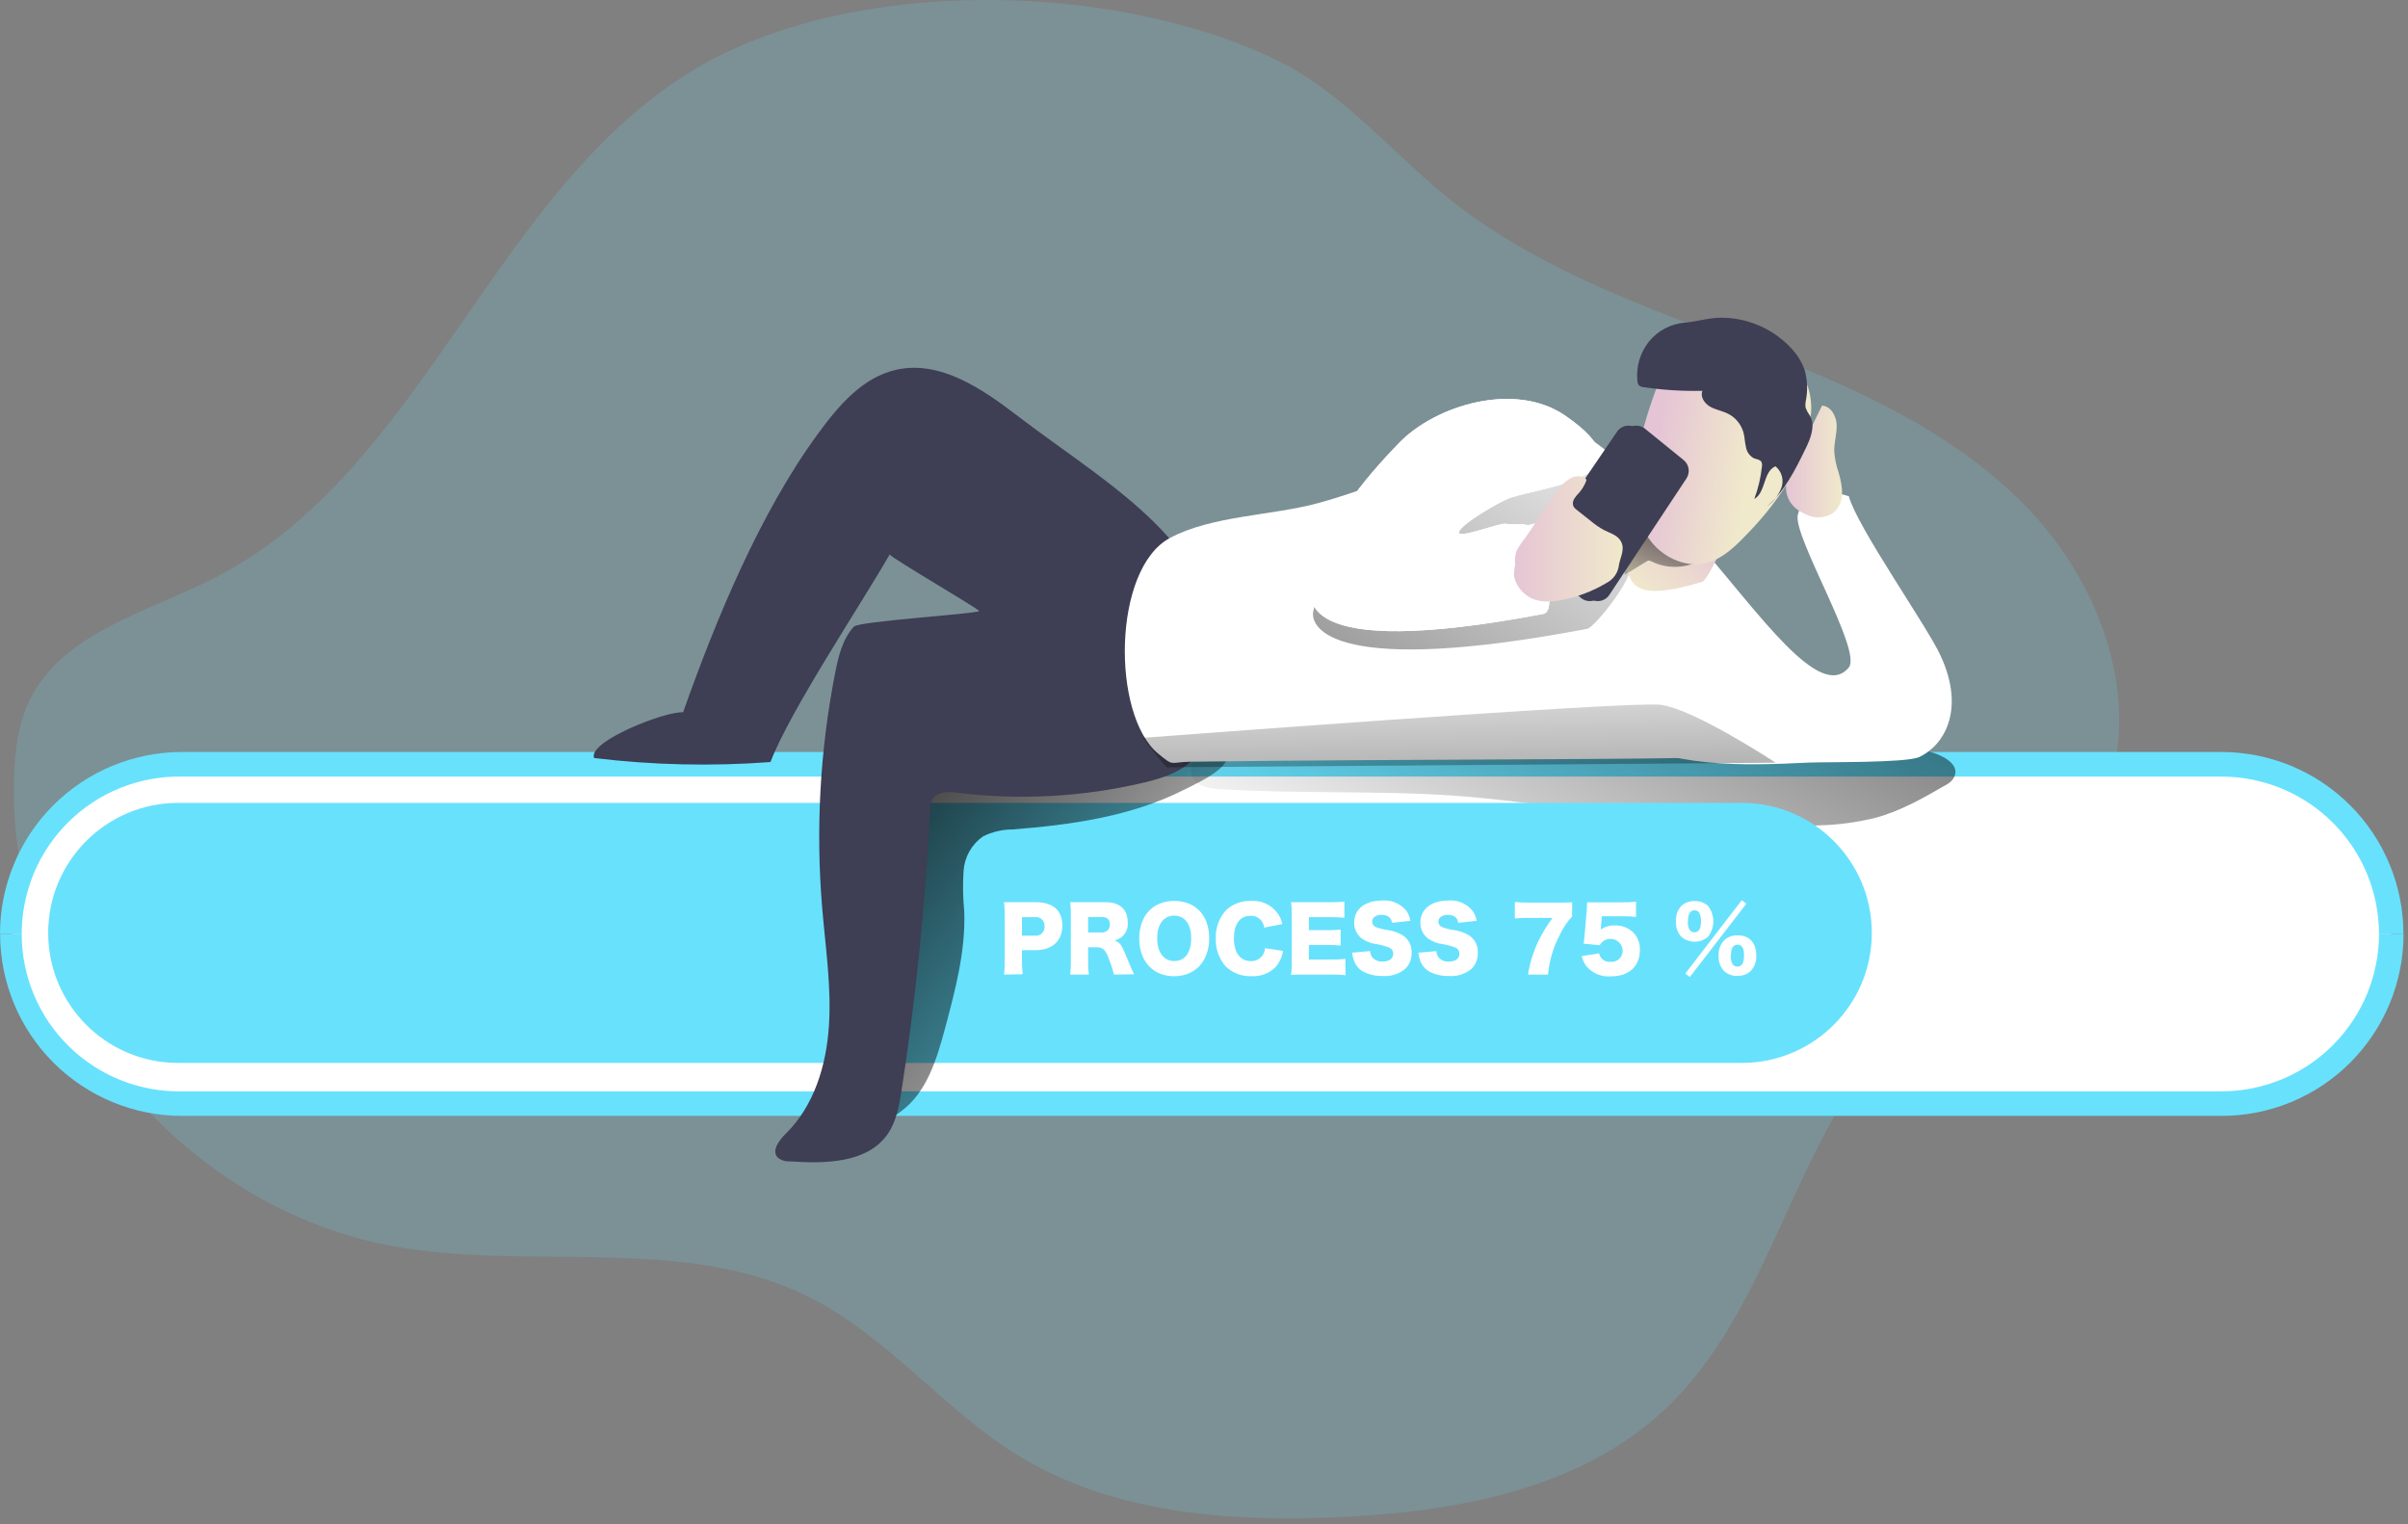 <svg width="256" height="162" viewBox="0 0 256 162" fill="none" xmlns="http://www.w3.org/2000/svg">
<rect x="0" y="0" width="256" height="162" fill="#808080" stroke="none"/>
<g clip-path="url(#clip0_2948_9584)">
<path opacity="0.18" d="M1.483 82.631C0.744 105.862 18.812 128.26 41.673 132.445C56.506 135.164 72.787 131.144 86.213 137.971C94.482 142.173 100.407 149.932 108.324 154.767C118.316 160.862 130.594 161.799 142.314 161.272C154.733 160.721 167.901 158.342 176.967 149.85C187.744 139.747 190.212 123.449 199.5 111.963C207.265 102.357 219.719 96.139 223.927 84.553C227.794 73.882 223.089 61.575 215.089 53.522C207.09 45.47 196.336 40.846 185.728 36.773C175.121 32.7 164.309 28.903 155.178 22.005C148.603 17.041 143.211 10.009 135.698 6.37C118.416 -1.999 90.538 -2.556 73.959 7.301C52.433 20.106 45.155 49.977 22.862 61.405C15.683 65.085 6.617 67.218 3.124 74.497C1.916 77.005 1.571 79.847 1.483 82.631Z" fill="#68E1FD"/>
<path d="M254.219 99.275C254.22 101.644 253.754 103.989 252.848 106.177C251.942 108.365 250.614 110.353 248.939 112.028C247.264 113.703 245.276 115.031 243.088 115.937C240.9 116.843 238.555 117.309 236.186 117.308H19.351C14.568 117.308 9.982 115.408 6.6 112.026C3.218 108.645 1.318 104.058 1.318 99.275" fill="white"/>
<path d="M1.301 99.275C1.301 94.492 3.201 89.906 6.582 86.524C9.964 83.142 14.551 81.242 19.333 81.242H236.169C240.951 81.242 245.538 83.142 248.92 86.524C252.301 89.906 254.201 94.492 254.201 99.275" fill="white"/>
<path d="M255.526 99.275C255.526 104.405 253.488 109.324 249.861 112.95C246.235 116.577 241.316 118.615 236.186 118.615H19.351C14.222 118.615 9.303 116.577 5.676 112.95C2.049 109.324 0.012 104.405 0.012 99.275" fill="#68E1FD"/>
<path d="M0 99.275C0 94.146 2.038 89.227 5.664 85.6C9.291 81.973 14.21 79.936 19.339 79.936H236.175C241.304 79.936 246.223 81.973 249.85 85.6C253.477 89.227 255.514 94.146 255.514 99.275" fill="#68E1FD"/>
<path d="M252.918 99.275C252.913 94.84 251.149 90.588 248.012 87.452C244.875 84.316 240.622 82.553 236.187 82.55H19.351C17.128 82.508 14.919 82.91 12.853 83.732C10.787 84.554 8.905 85.78 7.318 87.337C5.731 88.895 4.471 90.753 3.61 92.803C2.75 94.853 2.307 97.055 2.307 99.278C2.307 101.502 2.75 103.703 3.61 105.753C4.471 107.804 5.731 109.662 7.318 111.22C8.905 112.777 10.787 114.003 12.853 114.825C14.919 115.647 17.128 116.049 19.351 116.007H236.187C240.623 116.002 244.876 114.238 248.012 111.101C251.149 107.964 252.913 103.711 252.918 99.275Z" fill="white"/>
<path d="M207.604 82.848C207.387 83.116 207.113 83.333 206.801 83.481C204.457 84.841 202.031 86.212 199.4 86.927C197.417 87.416 195.387 87.687 193.346 87.736C188.886 87.939 184.418 87.867 179.967 87.519C171.533 86.856 163.2 85.21 154.767 84.589C146.422 84.002 138.029 84.407 129.672 83.885C128.6 83.815 127.328 83.633 126.824 82.713C126.67 82.384 126.595 82.024 126.604 81.661C126.613 81.298 126.707 80.942 126.877 80.621C128.002 78.277 131.108 77.908 133.699 77.837C151.831 77.345 169.98 76.859 188.107 77.468C191.289 77.579 194.5 77.726 197.583 78.505C199.873 79.073 202.193 79.505 204.533 79.801C205.752 79.924 208.823 81.078 207.604 82.848Z" fill="url(#paint0_linear_2948_9584)"/>
<path d="M185.173 85.344H18.948C11.313 85.344 5.123 91.532 5.123 99.165C5.123 106.799 11.313 112.987 18.948 112.987H185.173C192.808 112.987 198.997 106.799 198.997 99.165C198.997 91.532 192.808 85.344 185.173 85.344Z" fill="#68E1FD"/>
<path d="M107.639 88.17C106.546 88.17 105.469 88.425 104.492 88.914C103.903 89.332 103.413 89.875 103.058 90.504C102.704 91.133 102.493 91.833 102.441 92.553C102.347 93.993 102.37 95.437 102.511 96.873C102.669 101.074 101.567 105.206 100.483 109.267C99.593 112.584 98.526 116.159 95.742 118.169C95.51 118.385 95.226 118.537 94.918 118.61C94.61 118.683 94.288 118.674 93.984 118.585C93.398 118.322 93.222 117.618 93.111 117.003C91.306 106.794 94.992 96.427 94.992 86.06C94.992 84.021 94.992 81.641 96.609 80.393C97.612 79.625 98.954 79.531 100.214 79.467L119.453 78.523C122.466 78.377 126.369 77.938 129.217 79.186C132.786 80.762 127.681 83.048 125.806 83.985C120.215 86.804 113.827 87.683 107.639 88.17Z" fill="url(#paint1_linear_2948_9584)"/>
<path d="M129.469 74.334C129.112 76.777 128.414 79.332 126.574 80.979C125.185 82.228 123.316 82.784 121.493 83.212C115.041 84.721 108.373 85.078 101.796 84.267C100.865 84.156 99.716 84.103 99.183 84.853C98.966 85.256 98.861 85.709 98.878 86.166C98.376 96.111 97.367 106.024 95.854 115.866C95.596 117.496 95.309 119.183 94.365 120.555C92.197 123.655 87.714 123.708 83.94 123.45C83.48 123.475 83.029 123.326 82.674 123.034C81.994 122.295 82.844 121.193 83.553 120.49C86.542 117.56 87.849 113.253 88.124 109.068C88.399 104.884 87.761 100.7 87.409 96.515C86.708 88.156 87.173 79.74 88.792 71.509C89.138 69.751 89.572 67.934 90.773 66.615C91.289 66.029 103.437 65.291 104.117 64.957C103.49 64.371 95.186 59.571 94.576 58.944C91.722 63.961 83.951 75.599 81.912 81.003C75.662 81.472 69.381 81.329 63.159 80.575C62.461 78.817 70.777 75.57 72.623 75.717C76.098 65.871 80.828 54.426 87.034 46.01C89.179 43.08 91.722 40.103 95.279 39.306C99.939 38.257 104.428 41.328 108.213 44.234C118.897 52.392 131.755 58.886 129.469 74.334Z" fill="#3E3E54"/>
<path d="M157.394 47.3C160.113 46.086 163.032 44.739 165.956 45.319C168.172 45.764 170.018 47.258 171.729 48.735C173.776 50.489 175.788 52.283 177.765 54.115C179.523 55.75 181.393 57.672 181.469 60.081C181.533 62.115 184.059 80.335 182.055 80.469C177.654 80.763 149.049 80.675 126.598 80.968C124.3 80.997 124.875 81.554 123.111 80.094C118.17 75.992 118.264 60.48 124.365 57.192C128.795 54.807 135.242 54.812 140.094 53.488C146.043 51.871 151.557 49.257 157.394 47.3Z" fill="white"/>
<path d="M148.943 50.401C145.081 54.368 140.861 59.537 139.625 64.929C139.191 66.822 141.969 71.932 168.751 66.839C169.531 66.687 173.721 61.418 173.369 60.012C173.018 58.605 163.623 59.344 162.193 59.121C161.531 59.015 160.857 59.15 160.201 59.051C159.544 58.951 155.231 60.656 155.225 59.988C155.225 59.156 159.82 56.572 160.611 56.308C164.52 55.019 176.012 54.069 166.472 47.517C161.127 43.878 152.764 46.503 148.943 50.401Z" fill="url(#paint2_linear_2948_9584)"/>
<path d="M168.892 72.996C168.709 73.962 168.796 74.96 169.144 75.88C169.658 76.802 170.441 77.546 171.389 78.013C177.554 81.641 185.166 81.406 192.31 81.06C193.828 80.984 202.654 81.113 204.031 80.474C206.586 79.302 209.024 75.557 206.305 69.691C204.922 66.638 197.426 56.013 196.553 52.749C194.315 51.998 191.654 52.426 191.126 54.729C190.599 57.033 198.001 69.175 196.553 70.945C193.488 74.69 186.942 65.085 180.636 57.882C177.038 53.786 169.437 68.525 168.892 72.996Z" fill="white"/>
<path d="M174.729 55.856C174.027 56.448 173.433 57.156 172.971 57.949C172.744 58.346 172.619 58.793 172.606 59.25C172.594 59.707 172.695 60.16 172.9 60.568C173.551 61.664 173.328 64.196 180.958 61.846C181.632 61.641 183.959 56.443 183.959 55.733C184.016 54.465 183.616 53.217 182.834 52.217C179.968 48.918 176.663 53.999 174.729 55.856Z" fill="url(#paint3_linear_2948_9584)"/>
<path d="M172.736 61.095L175.081 59.659C175.13 59.625 175.186 59.601 175.245 59.589C175.359 59.58 175.473 59.611 175.567 59.676C176.526 60.151 177.6 60.341 178.663 60.225C179.727 60.108 180.734 59.69 181.568 59.02C180.63 58.915 179.863 58.27 179.107 57.707C178.226 57.049 177.296 56.461 176.323 55.949C176.101 55.812 175.85 55.73 175.59 55.709C175.384 55.732 175.185 55.795 175.004 55.896C174.823 55.996 174.664 56.132 174.536 56.295C173.634 57.189 172.938 58.269 172.496 59.46" fill="url(#paint4_linear_2948_9584)"/>
<path d="M148.795 47.029C144.933 50.991 140.714 56.16 139.477 61.552C139.044 63.445 137.274 70.342 164.062 65.261C164.841 65.115 164.683 63.808 164.8 63.023C165.109 61.604 165.135 60.138 164.876 58.709C164.525 57.303 163.476 55.967 162.046 55.744C161.384 55.639 160.71 55.773 160.053 55.674C159.397 55.574 155.107 57.262 155.107 56.611C155.107 55.779 159.702 53.195 160.493 52.937C164.402 51.642 175.894 50.692 166.353 44.146C160.968 40.501 152.593 43.127 148.795 47.029Z" fill="white"/>
<path d="M148.795 47.029C144.933 50.991 140.714 56.16 139.477 61.552C139.044 63.445 137.274 70.342 164.062 65.261C164.841 65.115 164.683 63.808 164.8 63.023C165.109 61.604 165.135 60.138 164.876 58.709C164.525 57.303 163.476 55.967 162.046 55.744C161.384 55.639 160.71 55.773 160.053 55.674C159.397 55.574 155.107 57.262 155.107 56.611C155.107 55.779 159.702 53.195 160.493 52.937C164.402 51.642 175.894 50.692 166.353 44.146C160.968 40.501 152.593 43.127 148.795 47.029Z" fill="white"/>
<path d="M193.705 43.115C194.636 43.168 195.217 44.211 195.258 45.143C195.299 46.075 194.988 47.001 195 47.938C195.051 48.722 195.209 49.495 195.469 50.236C195.879 51.648 196.23 53.523 194.853 54.543C194.443 54.808 193.971 54.962 193.483 54.991C192.995 55.02 192.508 54.922 192.069 54.707C189.198 53.535 189.508 50.921 190.897 48.706C191.226 48.225 193.705 43.115 193.705 43.115Z" fill="url(#paint5_linear_2948_9584)"/>
<path d="M173.86 50.681C173.725 52.937 173.983 55.298 175.267 57.209C176.55 59.12 179.082 60.42 181.408 59.846C182.926 59.465 184.122 58.399 185.194 57.326C188.804 53.716 191.957 49.374 192.473 44.433C192.705 42.945 192.456 41.422 191.764 40.085C190.955 38.702 189.507 37.741 188.019 37.014C186.442 36.172 184.704 35.676 182.92 35.561C181.334 35.509 179.773 35.967 178.466 36.867C177.294 37.688 177.007 38.913 176.509 40.202C175.185 43.595 174.059 47.082 173.86 50.681Z" fill="url(#paint6_linear_2948_9584)"/>
<path d="M168.474 52.171L172.752 45.888C172.866 45.721 173.013 45.578 173.185 45.471C173.357 45.363 173.549 45.292 173.749 45.262C173.95 45.232 174.154 45.244 174.35 45.298C174.545 45.351 174.728 45.444 174.885 45.572L178.988 48.901C179.272 49.131 179.46 49.459 179.517 49.821C179.573 50.182 179.493 50.552 179.292 50.858L171.088 63.241C170.971 63.416 170.818 63.564 170.639 63.675C170.46 63.786 170.26 63.857 170.051 63.884C169.842 63.911 169.63 63.894 169.429 63.832C169.228 63.771 169.042 63.667 168.884 63.528L166.54 61.442C166.332 61.258 166.181 61.019 166.104 60.752C166.027 60.485 166.028 60.202 166.106 59.936L168.275 52.575C168.321 52.431 168.388 52.295 168.474 52.171Z" fill="#3E3E54"/>
<path d="M167.632 52.171L171.91 45.888C172.024 45.721 172.172 45.578 172.343 45.471C172.515 45.363 172.707 45.292 172.907 45.262C173.108 45.232 173.312 45.244 173.508 45.298C173.704 45.351 173.886 45.444 174.043 45.572L178.146 48.901C178.43 49.131 178.619 49.459 178.675 49.821C178.731 50.182 178.651 50.552 178.451 50.858L170.246 63.241C170.129 63.416 169.976 63.564 169.797 63.675C169.618 63.786 169.418 63.857 169.209 63.884C169.001 63.911 168.789 63.894 168.587 63.832C168.386 63.771 168.2 63.667 168.042 63.528L165.698 61.442C165.49 61.258 165.339 61.019 165.262 60.752C165.185 60.485 165.186 60.202 165.265 59.936L167.415 52.575C167.467 52.43 167.54 52.294 167.632 52.171Z" fill="#3E3E54"/>
<path d="M163.043 55.873C163.906 54.45 164.856 53.08 165.886 51.771C166.202 51.365 166.601 51.031 167.058 50.792C167.285 50.675 167.539 50.617 167.796 50.624C168.052 50.631 168.302 50.703 168.523 50.834C168.577 50.867 168.62 50.916 168.646 50.974C168.657 51.045 168.645 51.117 168.611 51.179C168.44 51.606 168.2 52.002 167.902 52.351C167.696 52.557 167.511 52.783 167.351 53.025C167.273 53.148 167.227 53.289 167.216 53.434C167.206 53.579 167.232 53.725 167.292 53.858C167.382 53.993 167.498 54.111 167.632 54.203L169.167 55.416C169.589 55.773 170.047 56.085 170.533 56.348C171.119 56.653 171.822 56.835 172.215 57.374C172.848 58.241 172.291 59.132 172.115 60.029C172.075 60.442 171.931 60.838 171.695 61.179C171.459 61.521 171.14 61.796 170.767 61.98C169.319 62.842 167.733 63.448 166.079 63.773C164.866 64.014 163.524 64.078 162.487 63.41C162.093 63.166 161.754 62.845 161.49 62.465C161.226 62.085 161.042 61.654 160.951 61.201C160.954 60.816 160.999 60.433 161.086 60.058C161.027 59.57 161.069 59.075 161.209 58.605C161.474 58.076 161.802 57.582 162.188 57.133C162.481 56.706 162.762 56.295 163.043 55.873Z" fill="url(#paint7_linear_2948_9584)"/>
<path d="M175.321 36.286C174.361 37.48 173.914 39.006 174.078 40.529C174.085 40.669 174.127 40.804 174.201 40.922C174.35 41.065 174.546 41.148 174.752 41.156C176.816 41.461 178.902 41.59 180.988 41.543C180.73 42.182 181.216 42.891 181.814 43.231C182.412 43.571 183.109 43.67 183.719 43.981C184.125 44.189 184.483 44.481 184.768 44.838C185.053 45.194 185.258 45.608 185.371 46.05C185.494 46.548 185.5 47.064 185.623 47.556C185.667 47.806 185.768 48.043 185.92 48.246C186.072 48.45 186.269 48.615 186.496 48.728C186.772 48.828 187.112 48.845 187.258 49.097C187.325 49.248 187.345 49.415 187.317 49.578C187.193 50.762 186.919 51.926 186.502 53.041C187.739 52.344 187.434 50.111 188.759 49.566C189.087 49.837 189.324 50.204 189.435 50.616C189.546 51.027 189.527 51.463 189.38 51.863C189.064 52.658 188.53 53.347 187.838 53.85C189.72 52.238 190.857 49.947 191.941 47.72C192.486 46.607 193.025 45.27 192.427 44.204C192.238 43.945 192.082 43.663 191.964 43.366C191.916 43.093 191.925 42.814 191.993 42.545C192.202 41.461 192.149 40.342 191.841 39.281C191.564 38.511 191.14 37.803 190.593 37.195C189.661 36.146 188.522 35.301 187.249 34.712C185.975 34.123 184.594 33.803 183.191 33.772C181.802 33.731 180.525 34.165 179.177 34.294C178.432 34.347 177.707 34.551 177.044 34.894C176.381 35.236 175.795 35.71 175.321 36.286Z" fill="#3E3E54"/>
<path d="M121.527 78.43C121.527 78.43 172.982 74.515 176.504 74.913C180.026 75.312 188.776 81.073 188.776 81.073L124.047 81.559C123.144 80.569 122.302 79.523 121.527 78.43Z" fill="url(#paint8_linear_2948_9584)"/>
<path d="M106.742 103.595C106.796 103.144 106.819 102.69 106.813 102.236V97.248C106.817 96.798 106.794 96.348 106.742 95.9C107.176 95.9 107.504 95.9 108.096 95.9H110.112C111.94 95.9 112.943 96.774 112.943 98.379C112.943 99.985 111.893 100.999 110.106 100.999H108.647V102.171C108.644 102.635 108.67 103.099 108.723 103.56L106.742 103.595ZM110.024 99.458C110.16 99.474 110.298 99.46 110.427 99.416C110.557 99.372 110.675 99.3 110.773 99.204C110.871 99.108 110.946 98.992 110.993 98.864C111.04 98.735 111.057 98.598 111.044 98.461C111.057 98.326 111.039 98.19 110.992 98.064C110.944 97.936 110.868 97.822 110.77 97.729C110.672 97.636 110.553 97.566 110.424 97.525C110.295 97.485 110.158 97.474 110.024 97.494H108.647V99.458H110.024Z" fill="white"/>
<path d="M118.429 103.593C118.315 103.104 118.164 102.624 117.977 102.157C117.678 101.354 117.567 101.144 117.339 100.938C117.14 100.765 116.881 100.676 116.618 100.692H115.68V102.204C115.67 102.668 115.696 103.133 115.756 103.593H113.775C113.832 103.134 113.856 102.672 113.846 102.21V97.252C113.852 96.8 113.828 96.348 113.775 95.898C114.18 95.898 114.52 95.898 115.147 95.898H117.544C119.038 95.898 119.888 96.672 119.888 97.996C119.943 98.444 119.827 98.895 119.565 99.261C119.302 99.627 118.911 99.881 118.47 99.971C118.938 100.118 119.155 100.329 119.448 100.985C119.583 101.278 119.712 101.571 120.128 102.591C120.234 102.849 120.339 103.077 120.573 103.564L118.429 103.593ZM117.116 99.116C117.232 99.126 117.349 99.111 117.459 99.072C117.568 99.033 117.668 98.971 117.752 98.89C117.835 98.809 117.9 98.71 117.942 98.602C117.984 98.493 118.002 98.376 117.995 98.26C117.995 97.745 117.702 97.475 117.128 97.475H115.68V99.116H117.116Z" fill="white"/>
<path d="M128.554 99.727C128.554 102.159 127.071 103.771 124.827 103.771C122.582 103.771 121.117 102.194 121.117 99.757C121.117 97.319 122.571 95.766 124.839 95.766C127.107 95.766 128.554 97.313 128.554 99.727ZM126.638 99.727C126.638 98.233 125.952 97.33 124.839 97.33C123.725 97.33 123.022 98.245 123.022 99.727C123.022 101.21 123.713 102.159 124.839 102.159C125.964 102.159 126.638 101.257 126.638 99.745V99.727Z" fill="white"/>
<path d="M134.398 98.603C134.365 98.245 134.194 97.915 133.922 97.68C133.649 97.447 133.297 97.328 132.938 97.349C131.813 97.349 131.18 98.234 131.18 99.757C131.18 101.281 131.86 102.166 133.003 102.166C133.236 102.172 133.468 102.122 133.678 102.02C133.888 101.918 134.07 101.767 134.21 101.58C134.374 101.347 134.47 101.073 134.485 100.789L136.402 101.076C136.303 101.697 136.04 102.279 135.64 102.764C135.307 103.107 134.903 103.374 134.457 103.547C134.011 103.72 133.533 103.795 133.056 103.766C132.557 103.788 132.058 103.709 131.59 103.535C131.122 103.361 130.694 103.095 130.33 102.752C129.598 101.929 129.213 100.853 129.258 99.752C129.233 99.197 129.32 98.642 129.512 98.121C129.704 97.6 129.998 97.122 130.377 96.716C131.1 96.065 132.049 95.723 133.02 95.761C133.537 95.727 134.055 95.819 134.529 96.03C135.002 96.24 135.418 96.562 135.74 96.968C136.035 97.334 136.236 97.766 136.326 98.228L134.398 98.603Z" fill="white"/>
<path d="M143.036 103.66C142.532 103.605 142.025 103.583 141.518 103.595H138.617C137.914 103.595 137.656 103.595 137.258 103.624C137.321 103.178 137.346 102.727 137.334 102.277V97.248C137.341 96.798 137.316 96.347 137.258 95.9C137.639 95.9 137.897 95.9 138.617 95.9H141.548C142.008 95.907 142.468 95.886 142.925 95.836V97.559C142.468 97.509 142.008 97.488 141.548 97.494H139.151V98.872H141.143C141.605 98.878 142.067 98.856 142.526 98.807V100.513C142.067 100.463 141.605 100.441 141.143 100.448H139.151V101.995H141.53C142.031 102.005 142.532 101.983 143.03 101.931L143.036 103.66Z" fill="white"/>
<path d="M145.66 101.097C145.672 101.342 145.756 101.578 145.901 101.777C146.036 101.925 146.204 102.042 146.39 102.117C146.577 102.192 146.778 102.224 146.979 102.21C147.688 102.21 148.116 101.9 148.116 101.384C148.121 101.251 148.086 101.119 148.018 101.005C147.949 100.89 147.849 100.798 147.729 100.739C147.282 100.568 146.818 100.44 146.346 100.358C145.818 100.295 145.311 100.113 144.863 99.825C144.58 99.63 144.349 99.366 144.193 99.059C144.036 98.752 143.959 98.411 143.967 98.067C143.967 96.649 145.11 95.723 146.926 95.723C147.407 95.68 147.89 95.754 148.336 95.937C148.782 96.121 149.177 96.409 149.487 96.778C149.724 97.105 149.882 97.482 149.95 97.879L147.993 98.096C147.882 97.51 147.553 97.246 146.85 97.246C146.264 97.246 145.877 97.551 145.877 97.973C145.88 98.104 145.924 98.23 146.001 98.335C146.079 98.44 146.187 98.518 146.311 98.559C146.721 98.711 147.148 98.813 147.583 98.864C148.106 98.948 148.61 99.125 149.071 99.386C149.394 99.578 149.657 99.855 149.833 100.187C150.008 100.519 150.089 100.892 150.068 101.267C150.08 101.578 150.03 101.889 149.919 102.18C149.808 102.471 149.639 102.736 149.423 102.96C148.749 103.531 147.877 103.813 146.997 103.746C146.286 103.765 145.582 103.61 144.946 103.294C144.482 103.038 144.128 102.621 143.949 102.122C143.844 101.847 143.775 101.56 143.744 101.267L145.66 101.097Z" fill="white"/>
<path d="M152.705 101.099C152.712 101.345 152.796 101.583 152.946 101.779C153.08 101.928 153.248 102.045 153.434 102.121C153.621 102.196 153.823 102.227 154.024 102.212C154.733 102.212 155.155 101.902 155.155 101.386C155.16 101.253 155.126 101.121 155.057 101.006C154.988 100.892 154.888 100.8 154.768 100.741C154.321 100.569 153.858 100.441 153.385 100.36C152.857 100.297 152.35 100.115 151.903 99.827C151.619 99.632 151.388 99.368 151.232 99.061C151.075 98.754 150.998 98.413 151.006 98.069C151.006 96.651 152.149 95.725 153.965 95.725C154.446 95.682 154.929 95.755 155.375 95.939C155.821 96.123 156.216 96.411 156.526 96.78C156.765 97.105 156.924 97.483 156.989 97.881L155.038 98.098C154.927 97.512 154.592 97.249 153.895 97.249C153.309 97.249 152.916 97.553 152.916 97.975C152.919 98.106 152.963 98.232 153.04 98.337C153.118 98.442 153.226 98.52 153.35 98.561C153.76 98.713 154.187 98.815 154.622 98.866C155.146 98.952 155.652 99.128 156.116 99.388C156.437 99.581 156.699 99.859 156.873 100.19C157.048 100.522 157.128 100.895 157.107 101.269C157.121 101.58 157.071 101.891 156.96 102.182C156.849 102.474 156.679 102.739 156.462 102.962C155.79 103.533 154.92 103.815 154.042 103.748C153.329 103.768 152.623 103.613 151.985 103.296C151.521 103.04 151.167 102.623 150.988 102.124C150.885 101.849 150.818 101.561 150.789 101.269L152.705 101.099Z" fill="white"/>
<path d="M167.134 97.424C166.618 97.971 166.193 98.596 165.874 99.276C165.155 100.614 164.713 102.083 164.573 103.595H162.446C162.64 102.365 163.012 101.169 163.547 100.044C163.968 99.171 164.474 98.343 165.059 97.571H162.434C161.97 97.562 161.506 97.584 161.045 97.635V95.877C161.539 95.928 162.036 95.949 162.533 95.941H165.657C166.507 95.941 166.765 95.941 167.14 95.906L167.134 97.424Z" fill="white"/>
<path d="M170.203 98.52C170.203 98.567 170.203 98.655 170.174 98.813C170.61 98.505 171.135 98.35 171.669 98.374C172.033 98.358 172.396 98.417 172.737 98.547C173.078 98.677 173.388 98.875 173.649 99.129C173.883 99.374 174.065 99.663 174.183 99.979C174.302 100.295 174.356 100.632 174.341 100.97C174.341 102.728 173.169 103.789 171.223 103.789C170.729 103.825 170.234 103.741 169.78 103.544C169.326 103.347 168.926 103.043 168.615 102.657C168.396 102.346 168.239 101.996 168.152 101.626L170.004 101.339C170.054 101.613 170.207 101.859 170.431 102.025C170.655 102.192 170.934 102.267 171.211 102.236C171.38 102.254 171.551 102.235 171.712 102.18C171.873 102.126 172.021 102.037 172.144 101.92C172.267 101.803 172.363 101.66 172.426 101.502C172.489 101.344 172.516 101.175 172.507 101.005C172.487 100.725 172.376 100.459 172.193 100.246C172.009 100.034 171.761 99.887 171.487 99.827C171.213 99.767 170.926 99.797 170.671 99.913C170.415 100.03 170.204 100.225 170.069 100.472L168.357 100.307C168.393 100.032 168.422 99.809 168.451 99.551L168.697 96.674C168.697 96.481 168.727 96.258 168.733 95.912C169.119 95.912 169.213 95.912 169.658 95.912H172.413C172.92 95.925 173.427 95.904 173.931 95.848V97.459C173.432 97.412 172.931 97.391 172.43 97.395H170.291L170.203 98.52Z" fill="white"/>
<path d="M178.726 99.557C178.532 99.337 178.383 99.081 178.289 98.804C178.194 98.526 178.155 98.233 178.175 97.94C178.138 97.343 178.338 96.755 178.732 96.305C179.121 95.95 179.635 95.763 180.162 95.783C180.423 95.771 180.683 95.811 180.929 95.901C181.174 95.99 181.399 96.128 181.591 96.305C181.952 96.772 182.148 97.346 182.148 97.937C182.148 98.528 181.952 99.101 181.591 99.569C181.196 99.913 180.689 100.103 180.164 100.103C179.64 100.103 179.133 99.913 178.737 99.569L178.726 99.557ZM185.172 95.689L185.659 96.059L179.652 103.853L179.171 103.484L185.172 95.689ZM179.429 97.928C179.429 98.702 179.669 99.1 180.138 99.1C180.607 99.1 180.841 98.708 180.841 97.928C180.841 97.149 180.601 96.756 180.138 96.756C179.675 96.756 179.452 97.172 179.452 97.928H179.429ZM183.262 103.203C183.067 102.98 182.917 102.721 182.823 102.44C182.728 102.159 182.69 101.863 182.711 101.567C182.696 101.272 182.74 100.977 182.841 100.7C182.942 100.422 183.097 100.167 183.297 99.95C183.49 99.772 183.716 99.634 183.962 99.543C184.209 99.453 184.47 99.412 184.733 99.422C185.987 99.422 186.713 100.214 186.713 101.567C186.731 101.866 186.688 102.166 186.588 102.448C186.487 102.73 186.33 102.988 186.127 103.208C185.937 103.387 185.713 103.525 185.469 103.616C185.224 103.706 184.964 103.747 184.703 103.736C184.182 103.754 183.673 103.569 183.285 103.22L183.262 103.203ZM183.994 101.55C183.994 102.347 184.229 102.751 184.703 102.751C185.178 102.751 185.412 102.353 185.412 101.55C185.412 100.747 185.172 100.419 184.709 100.419C184.246 100.419 184.018 100.823 184.018 101.567L183.994 101.55Z" fill="white"/>
</g>
<defs>
<linearGradient id="paint0_linear_2948_9584" x1="152.704" y1="105.293" x2="208.853" y2="14.129" gradientUnits="userSpaceOnUse">
<stop stop-opacity="0"/>
<stop offset="0.99"/>
</linearGradient>
<linearGradient id="paint1_linear_2948_9584" x1="137.738" y1="118.896" x2="78.653" y2="73.507" gradientUnits="userSpaceOnUse">
<stop stop-opacity="0"/>
<stop offset="0.99"/>
</linearGradient>
<linearGradient id="paint2_linear_2948_9584" x1="172.936" y1="38.803" x2="107.651" y2="129.979" gradientUnits="userSpaceOnUse">
<stop stop-opacity="0"/>
<stop offset="0.99"/>
</linearGradient>
<linearGradient id="paint3_linear_2948_9584" x1="180.794" y1="55.03" x2="174.342" y2="63.246" gradientUnits="userSpaceOnUse">
<stop stop-color="#E5C5D5"/>
<stop offset="0.42" stop-color="#EAD4D1"/>
<stop offset="1" stop-color="#F0E9CB"/>
</linearGradient>
<linearGradient id="paint4_linear_2948_9584" x1="174.395" y1="66.562" x2="180.953" y2="48.366" gradientUnits="userSpaceOnUse">
<stop stop-opacity="0"/>
<stop offset="0.99"/>
</linearGradient>
<linearGradient id="paint5_linear_2948_9584" x1="189.872" y1="49.052" x2="195.832" y2="49.052" gradientUnits="userSpaceOnUse">
<stop stop-color="#E5C5D5"/>
<stop offset="0.42" stop-color="#EAD4D1"/>
<stop offset="1" stop-color="#F0E9CB"/>
</linearGradient>
<linearGradient id="paint6_linear_2948_9584" x1="176.193" y1="46.936" x2="186.021" y2="48.477" gradientUnits="userSpaceOnUse">
<stop stop-color="#E5C5D5"/>
<stop offset="0.42" stop-color="#EAD4D1"/>
<stop offset="1" stop-color="#F0E9CB"/>
</linearGradient>
<linearGradient id="paint7_linear_2948_9584" x1="160.922" y1="57.251" x2="172.502" y2="57.251" gradientUnits="userSpaceOnUse">
<stop stop-color="#E5C5D5"/>
<stop offset="0.42" stop-color="#EAD4D1"/>
<stop offset="1" stop-color="#F0E9CB"/>
</linearGradient>
<linearGradient id="paint8_linear_2948_9584" x1="154.891" y1="66.041" x2="155.91" y2="119.435" gradientUnits="userSpaceOnUse">
<stop stop-opacity="0"/>
<stop offset="0.99"/>
</linearGradient>
<clipPath id="clip0_2948_9584">
<rect width="255.526" height="161.39" fill="white"/>
</clipPath>
</defs>
</svg>

